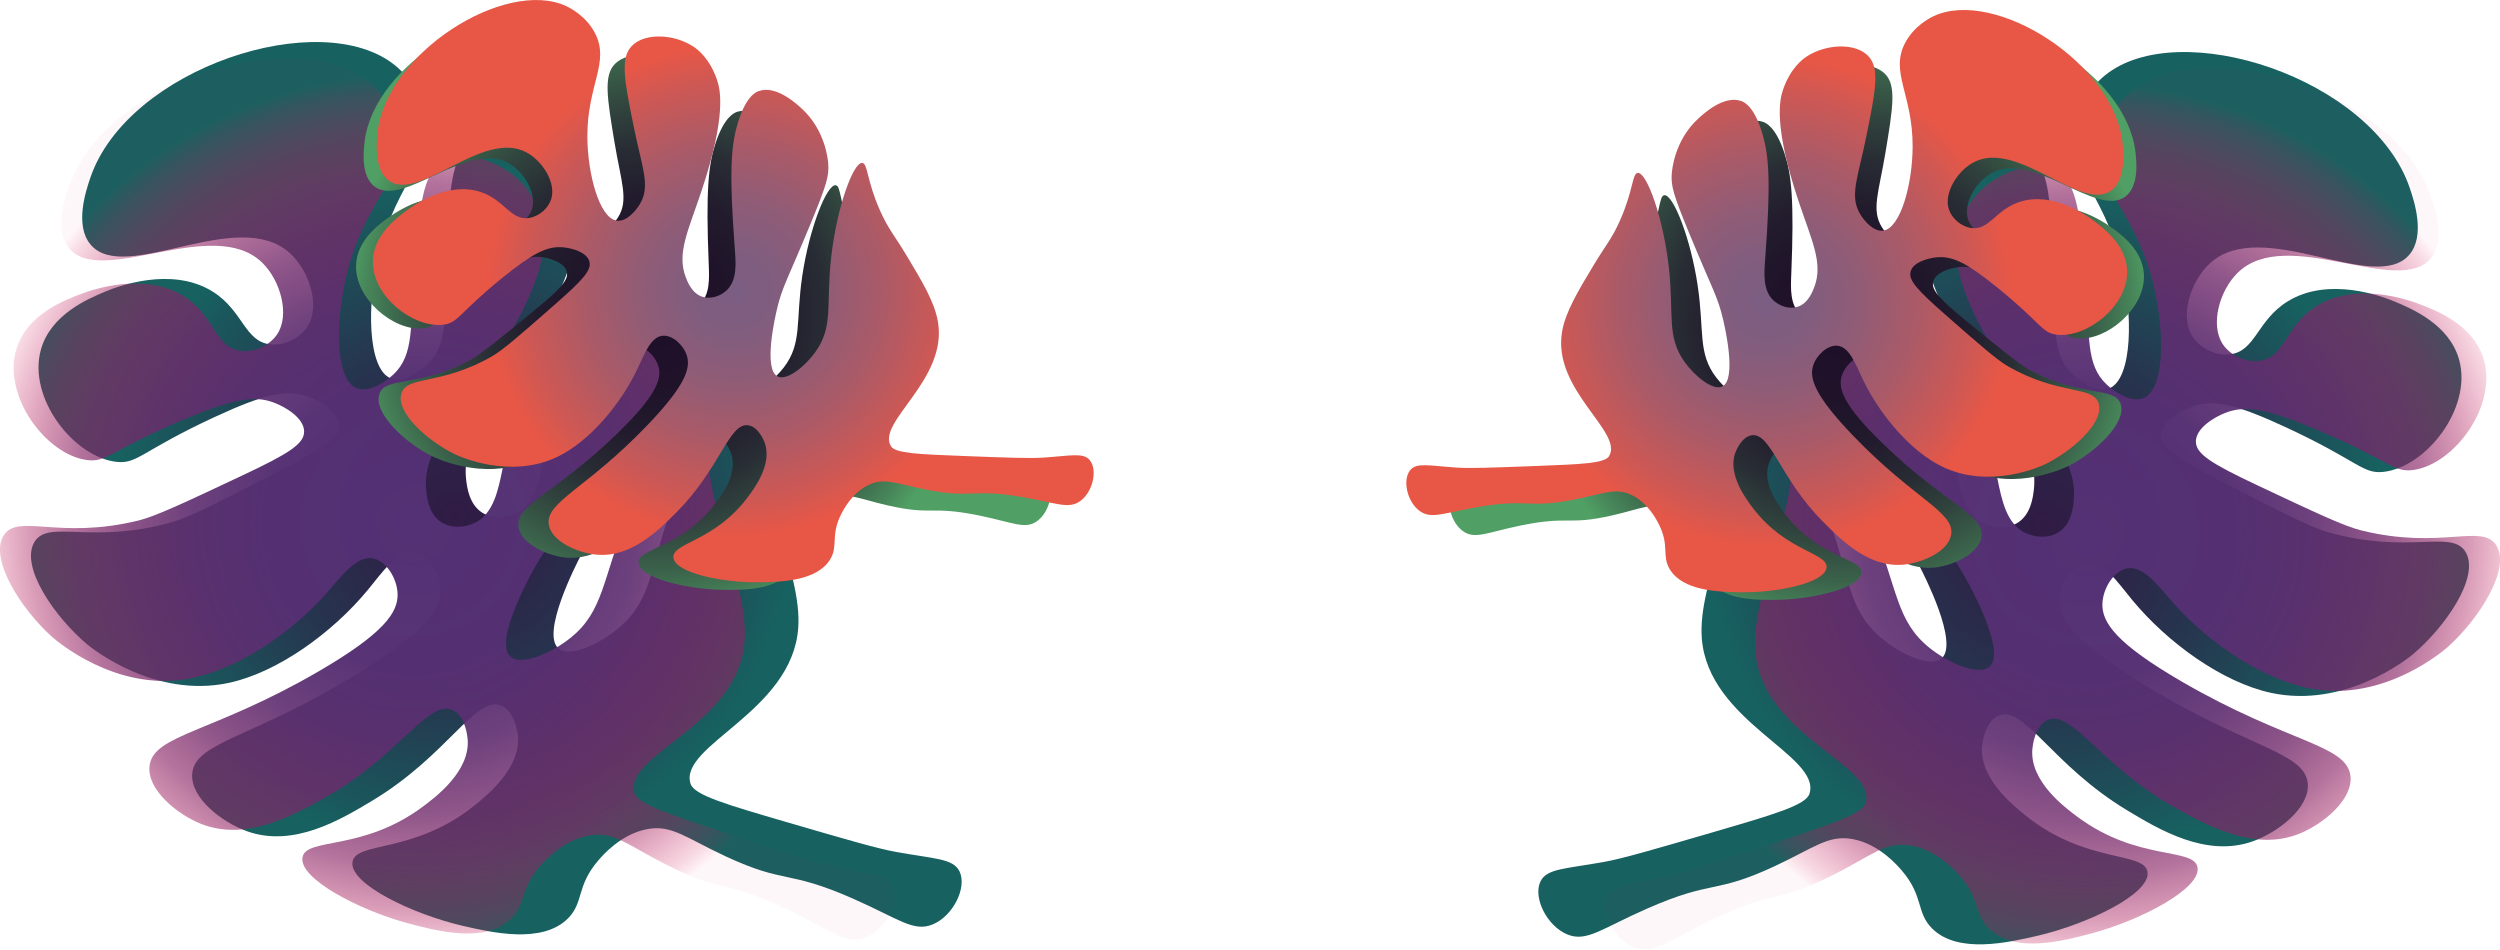 <?xml version="1.0" encoding="UTF-8"?>
<svg id="Camada_2" data-name="Camada 2" xmlns="http://www.w3.org/2000/svg" xmlns:xlink="http://www.w3.org/1999/xlink" viewBox="0 0 1151.96 437.54">
  <defs>
    <radialGradient id="Gradiente_sem_nome_272" data-name="Gradiente sem nome 272" cx="1093.8" cy="47.11" fx="1093.8" fy="47.11" r="212.76" gradientTransform="translate(-120.48 -20.88) rotate(11.43)" gradientUnits="userSpaceOnUse">
      <stop offset="0" stop-color="#301b44"/>
      <stop offset=".15" stop-color="#2d2247"/>
      <stop offset=".39" stop-color="#26364f"/>
      <stop offset=".66" stop-color="#1a575c"/>
      <stop offset=".74" stop-color="#176261"/>
    </radialGradient>
    <radialGradient id="Gradiente_sem_nome_111" data-name="Gradiente sem nome 111" cx="998.53" cy="158.29" fx="998.53" fy="158.29" r="207.19" gradientTransform="translate(2.1 -74.16) rotate(9.44)" gradientUnits="userSpaceOnUse">
      <stop offset="0" stop-color="#533174"/>
      <stop offset=".33" stop-color="#553073" stop-opacity=".98"/>
      <stop offset=".5" stop-color="#5f2e70" stop-opacity=".91"/>
      <stop offset=".64" stop-color="#712a6b" stop-opacity=".8"/>
      <stop offset=".76" stop-color="#892465" stop-opacity=".64"/>
      <stop offset=".86" stop-color="#a91d5c" stop-opacity=".43"/>
      <stop offset=".96" stop-color="#cf1452" stop-opacity=".17"/>
      <stop offset="1" stop-color="#e5104d" stop-opacity=".03"/>
    </radialGradient>
    <radialGradient id="Gradiente_sem_nome_130" data-name="Gradiente sem nome 130" cx="806.27" cy="67.41" fx="806.27" fy="67.41" r="145.91" gradientTransform="translate(136.45 -233.29) rotate(23.51)" gradientUnits="userSpaceOnUse">
      <stop offset="0" stop-color="#1e0f28"/>
      <stop offset=".21" stop-color="#1f1229"/>
      <stop offset=".38" stop-color="#221b2d"/>
      <stop offset=".53" stop-color="#282c34"/>
      <stop offset=".66" stop-color="#30433d"/>
      <stop offset=".8" stop-color="#3a614a"/>
      <stop offset=".92" stop-color="#478559"/>
      <stop offset=".99" stop-color="#509f64"/>
    </radialGradient>
    <radialGradient id="Gradiente_sem_nome_121" data-name="Gradiente sem nome 121" cx="814.07" cy="138.77" fx="814.07" fy="138.77" r="150.96" gradientUnits="userSpaceOnUse">
      <stop offset="0" stop-color="#7b5e83"/>
      <stop offset=".12" stop-color="#805d7f"/>
      <stop offset=".28" stop-color="#905c76"/>
      <stop offset=".46" stop-color="#ab5a67"/>
      <stop offset=".65" stop-color="#d05853"/>
      <stop offset=".75" stop-color="#e85746"/>
    </radialGradient>
    <radialGradient id="Gradiente_sem_nome_272-2" data-name="Gradiente sem nome 272" cx="631.53" cy="135.9" fx="631.53" fy="135.9" r="212.76" gradientTransform="translate(801.75 -20.88) rotate(168.57) scale(1 -1)" xlink:href="#Gradiente_sem_nome_272"/>
    <radialGradient id="Gradiente_sem_nome_111-2" data-name="Gradiente sem nome 111" cx="533.46" cy="230.98" fx="533.46" fy="230.98" r="207.19" gradientTransform="translate(679.16 -74.16) rotate(170.56) scale(1 -1)" xlink:href="#Gradiente_sem_nome_111"/>
    <radialGradient id="Gradiente_sem_nome_130-2" data-name="Gradiente sem nome 130" cx="372.8" cy="250.92" fx="372.8" fy="250.92" gradientTransform="translate(544.82 -233.29) rotate(156.49) scale(1 -1)" xlink:href="#Gradiente_sem_nome_130"/>
    <radialGradient id="Gradiente_sem_nome_121-2" data-name="Gradiente sem nome 121" cx="343.38" cy="134.16" fx="343.38" fy="134.16" gradientTransform="translate(681.27) rotate(-180) scale(1 -1)" xlink:href="#Gradiente_sem_nome_121"/>
  </defs>
  <g id="P2">
    <g id="COSTELAS_DE_ADÃO" data-name="COSTELAS DE ADÃO">
      <g id="COSTELA_1" data-name="COSTELA 1">
        <g>
          <path d="m833.78,365.71c5.52-17.72-46.76-32.98-49.62-71.67-.96-12.99,3.68-28.17,9.66-47.75,4.3-14.08,7.15-18.84,9.43-31.89,3.71-21.22.24-31.88,3.7-33.05,5.74-1.94,23.41,24.7,34.66,54.72,10.93,29.16,9.38,44.39,25.1,57.76,8.99,7.65,22.73,13.92,27.88,9.61,8.26-6.91-8.18-38.85-10.23-42.82-6.99-13.58-11.56-17.28-34.86-48.8-16.61-22.46-19.31-27.38-20.75-35.01-.42-2.25-3.79-21.76,8.01-39.63,2.75-4.16,12.61-19.08,24.5-17.91,2.2.22,9.28,1.46,18.78,17.72,7.5,12.82,12.94,28.9,21.42,78.39,1.63,9.53,3.42,20.55,11.79,25.25,4.5,2.53,11.26,3.42,16.34.32,6.25-3.82,7.2-12.01,7.58-15.35,1.9-16.45-8.96-28.89-23.39-51.47-28.76-44.98-28.38-62.37-27.85-68.75,1.25-14.93,7.79-22.62,9.42-24.44,10.02-11.19,28.8-17.12,39.38-10.42,9.42,5.96,10.12,21.29,11.52,51.94,1.22,26.72-1.41,39.63,8.23,49.47,3.96,4.05,11.75,9.37,17.47,7.01,10.7-4.41,11.13-34.49,5.28-58.08-8.2-33.12-26.28-43.41-21.26-64.44,2.88-12.09,11.46-19.63,13.8-21.56,34.02-27.99,123.5,1.11,140.62,51.8,1.94,5.74,7.39,21.87-.26,30.76-15.86,18.46-67.64-18-91.73,3.82-8.92,8.08-14.09,24.18-8.29,33.61,3.29,5.36,10.46,9.12,17.18,8.44,12.03-1.2,12.57-15.59,26.8-24.4,18.97-11.74,43.88-2.21,49.2.01,7.97,3.32,25.36,10.58,29.85,26.91,6.13,22.33-15.25,49.41-34.79,51.61-9.78,1.1-11.35-4.9-45.05-20.54-23.15-10.75-33.14-12.9-42.78-9.65-5.81,1.96-14.48,6.88-14.73,13.16-.24,5.92,7.08,10.78,28.68,21.89,26.71,13.74,40.06,20.61,48.11,22.89,37.46,10.62,57.13-1.51,63.53,9.21,6.8,11.39-9.58,34.82-24.46,47.24-1.87,1.56-30.9,25.04-65.2,17.63-22.48-4.86-47.67-23.09-63.92-42.75-6.7-8.1-13.5-18.41-21.36-17.24-6.31.94-11.79,9.02-12.26,16.41-.56,8.69,5.67,18.86,36.51,38.2,48.88,30.65,76.54,32.25,77.95,47.08,1.08,11.29-13.81,22.6-25.28,26.7-21.44,7.67-43.24-5.43-57.77-14.17-34.65-20.83-47.48-48.47-59.24-43.79-6.26,2.49-7.53,12.28-7.67,13.36-1.97,15.21,14.37,28.26,20.18,32.91,27.64,22.08,54.31,16.29,55.93,25.72,1.74,10.14-27.78,24.2-50.7,29.51-13.42,3.11-36.63,8.49-48.53-3.35-7.41-7.38-3.81-14.84-13.92-26.65-2.05-2.39-10.44-12.19-22.48-14.51-11.4-2.19-17.8,3.91-36.33,12.53-27.81,12.95-27.95,5.98-58.61,19.46-21.03,9.25-27.9,15.57-36.76,11.9-9.45-3.91-15.86-16.99-12.41-24.33,2.85-6.07,11.3-5.83,29.16-9.05,8.78-1.58,22.52-5.59,49.98-13.6,28.81-8.4,43.22-12.61,44.86-17.87Z" style="fill: url(#Gradiente_sem_nome_272); stroke-width: 0px;"/>
          <path d="m859.72,369.78c4.78-17.43-46.62-30.52-50.72-68.07-1.38-12.61,2.63-27.54,7.78-46.8,3.71-13.84,6.32-18.58,8.1-31.35,2.9-20.78-.84-31.04,2.49-32.29,5.52-2.08,23.62,23.25,35.58,52.09,11.62,28.01,10.63,42.88,26.38,55.36,9.01,7.14,22.59,12.78,27.46,8.41,7.81-7-9.27-37.53-11.4-41.33-7.26-12.98-11.83-16.43-35.58-46.31-16.92-21.29-19.72-25.99-21.38-33.37-.49-2.18-4.43-21.05,6.46-38.84,2.53-4.14,11.62-19,23.24-18.26,2.15.14,9.08,1.11,18.88,16.61,7.73,12.23,13.57,27.69,23.5,75.57,1.91,9.22,4.03,19.88,12.33,24.17,4.46,2.31,11.07,2.95,15.91-.24,5.96-3.93,6.6-11.93,6.86-15.19,1.29-16.07-9.69-27.82-24.51-49.3-29.51-42.81-29.73-59.74-29.42-65.97.71-14.57,6.81-22.28,8.34-24.1,9.38-11.23,27.45-17.64,37.98-11.48,9.37,5.48,10.57,20.37,12.97,50.16,2.09,25.96-.04,38.61,9.68,47.87,3.99,3.81,11.75,8.72,17.24,6.23,10.27-4.66,9.66-33.94,3.18-56.7-9.1-31.96-27.04-41.36-22.87-62,2.4-11.86,10.49-19.49,12.71-21.45,32.16-28.39,120.23-3.1,138.6,45.66,2.08,5.52,7.93,21.03.79,29.95-14.81,18.5-66.43-15.23-89.14,6.81-8.41,8.16-12.89,24.01-6.93,32.99,3.38,5.1,10.49,8.52,17,7.64,11.67-1.58,11.71-15.6,25.26-24.65,18.06-12.07,42.63-3.63,47.89-1.65,7.86,2.96,25.04,9.44,29.96,25.18,6.72,21.53-13.17,48.6-32.12,51.41-9.48,1.4-11.21-4.38-44.54-18.47-22.89-9.68-32.69-11.43-41.96-7.94-5.59,2.1-13.86,7.19-13.89,13.31-.03,5.77,7.26,10.25,28.65,20.33,26.45,12.47,39.68,18.7,47.6,20.65,36.81,9.07,55.55-3.4,62.14,6.81,7,10.85-8.15,34.21-22.21,46.8-1.77,1.58-29.22,25.42-62.85,19.36-22.04-3.97-47.18-20.86-63.65-39.44-6.79-7.66-13.76-17.46-21.37-16.06-6.1,1.13-11.17,9.18-11.38,16.38-.25,8.48,6.16,18.17,36.82,35.94,48.61,28.17,75.58,28.8,77.46,43.18,1.43,10.96-12.68,22.46-23.7,26.84-20.61,8.19-42.26-3.82-56.7-11.84-34.42-19.1-47.84-45.56-59.13-40.61-6.01,2.64-6.92,12.21-7.01,13.26-1.41,14.87,14.94,27.02,20.76,31.35,27.65,20.55,53.41,14.01,55.3,23.15,2.04,9.81-26.22,24.49-48.34,30.43-12.96,3.48-35.36,9.5-47.34-1.62-7.46-6.93-4.21-14.32-14.45-25.47-2.08-2.26-10.58-11.51-22.37-13.36-11.17-1.75-17.2,4.4-34.94,13.43-26.63,13.54-27,6.77-56.38,20.92-20.16,9.71-26.63,16.1-35.37,12.83-9.33-3.49-16.01-16-12.91-23.26,2.57-6,10.8-6.06,28.07-9.8,8.49-1.84,21.72-6.2,48.19-14.93,27.76-9.15,41.64-13.73,43.06-18.91Z" style="fill: url(#Gradiente_sem_nome_111); stroke-width: 0px;"/>
        </g>
        <g>
          <path d="m758.44,217.43c6.24-11.09-26.62-28.83-23-55.18,1.22-8.85,6.51-18.37,13.32-30.64,4.9-8.82,7.5-11.61,10.9-20.03,5.53-13.7,4.74-21.35,7.22-21.63,4.13-.47,12.16,19.92,15.39,41.67,3.14,21.12-.08,31.11,8.55,42.33,4.93,6.42,13.24,12.6,17.32,10.45,6.53-3.45.09-27.23-.72-30.19-2.74-10.11-5.27-13.25-16.38-37.73-7.91-17.44-9.02-21.13-8.89-26.46.04-1.57.58-15.14,11.06-25.43,2.44-2.39,11.19-10.99,19-8.5,1.45.46,6.02,2.31,10.06,14.57,3.19,9.68,4.53,21.24,3.12,55.64-.27,6.62-.65,14.27,4.29,18.62,2.66,2.34,7.06,3.91,10.91,2.56,4.74-1.66,6.55-7.02,7.29-9.2,3.63-10.76-1.86-20.66-8.31-37.87-12.84-34.29-10.09-45.9-8.81-50.1,2.98-9.83,8.47-14.05,9.82-15.04,8.33-6.07,21.77-7.35,27.91-1.34,5.46,5.35,3.73,15.73.28,36.48-3.01,18.09-6.63,26.37-1.58,34.36,2.08,3.28,6.54,7.97,10.71,7.21,7.81-1.42,12.41-21.53,11.87-38.19-.75-23.39-11.39-32.88-5.02-46.26,3.67-7.69,10.5-11.52,12.35-12.48,26.83-13.89,82.66,18.46,86.87,54.91.48,4.13,1.82,15.72-4.59,20.59-13.28,10.1-42.78-21.77-62.06-10.6-7.14,4.14-12.92,14.19-10.38,21.35,1.44,4.06,5.71,7.61,10.31,8.13,8.24.92,10.67-8.65,21.47-12.52,14.4-5.15,29.75,4.81,32.99,7.06,4.86,3.37,15.49,10.73,16.16,22.33.91,15.85-17.31,30.95-30.74,29.62-6.72-.66-6.91-4.91-27.26-20.24-13.98-10.53-20.37-13.4-27.31-12.61-4.18.48-10.69,2.54-11.77,6.71-1.01,3.93,3.2,8.25,16.09,18.79,15.94,13.04,23.91,19.56,28.98,22.25,23.6,12.49,38.53,7.18,41.28,15.29,2.93,8.61-11.42,21.98-23.18,28.17-1.48.78-24.31,12.36-46.25,2.47-14.38-6.48-28.66-22.32-36.73-37.84-3.33-6.4-6.41-14.28-11.85-14.63-4.36-.28-9.2,4.36-10.58,9.24-1.62,5.75,1.1,13.46,19,30.85,28.38,27.56,46.7,32.61,45.52,42.75-.9,7.73-12.5,13.17-20.78,14.28-15.48,2.07-28.22-9.84-36.71-17.79-20.25-18.94-24.89-39.31-33.44-37.86-4.56.77-6.81,7.16-7.06,7.86-3.5,9.92,5.58,21.02,8.82,24.96,15.37,18.77,34.09,18.71,33.82,25.27-.29,7.05-22.1,12.24-38.23,12.52-9.45.16-25.78.44-32.06-9.21-3.91-6.01-.42-10.5-5.52-19.87-1.03-1.9-5.25-9.67-13-12.95-7.33-3.11-12.5.07-26.16,3.19-20.51,4.69-19.6,0-42.09,4.64-15.43,3.18-20.94,6.44-26.36,2.71-5.78-3.98-8.2-13.67-4.83-18.1,2.78-3.66,8.41-2.29,20.85-1.89,6.12.2,15.9-.52,35.47-1.95,20.53-1.5,30.79-2.25,32.65-5.55Z" style="fill: url(#Gradiente_sem_nome_130); stroke-width: 0px;"/>
          <path d="m741.42,210.21c6.8-11.16-26.3-30.53-21.63-57.45,1.56-9.04,7.33-18.62,14.77-30.97,5.35-8.88,8.11-11.65,11.9-20.17,6.17-13.86,5.62-21.74,8.18-21.94,4.25-.34,11.77,20.88,14.31,43.31,2.47,21.79-1.19,31.93,7.26,43.75,4.83,6.76,13.14,13.4,17.4,11.34,6.83-3.31,1.06-27.94.34-31-2.45-10.47-4.94-13.79-15.46-39.3-7.5-18.18-8.51-22.01-8.19-27.47.1-1.61,1.13-15.52,12.26-25.7,2.59-2.37,11.88-10.88,19.8-8.04,1.47.53,6.09,2.59,9.8,15.32,2.93,10.04,3.89,21.96,1.22,57.21-.51,6.79-1.18,14.62,3.74,19.27,2.64,2.5,7.1,4.26,11.1,3.02,4.92-1.54,6.97-6.97,7.81-9.19,4.11-10.91-1.17-21.27-7.17-39.16-11.95-35.65-8.72-47.46-7.26-51.73,3.41-9.98,9.19-14.12,10.61-15.08,8.76-5.93,22.6-6.77,28.69-.38,5.42,5.68,3.27,16.27-1.02,37.45-3.74,18.46-7.75,26.83-2.85,35.2,2.01,3.44,6.42,8.41,10.73,7.78,8.07-1.18,13.5-21.66,13.55-38.77.06-24.03-10.52-34.15-3.5-47.66,4.04-7.76,11.19-11.45,13.12-12.37,28.03-13.3,84.17,21.89,87.2,59.45.34,4.25,1.3,16.2-5.44,20.97-13.99,9.9-43.12-23.87-63.31-13.09-7.47,3.99-13.76,14.11-11.41,21.54,1.33,4.22,5.58,8.02,10.29,8.71,8.42,1.24,11.25-8.5,22.49-12.08,14.97-4.77,30.36,6,33.61,8.43,4.87,3.63,15.52,11.57,15.78,23.49.37,16.3-18.87,31.14-32.6,29.3-6.87-.92-6.91-5.29-27.26-21.74-13.98-11.3-20.43-14.48-27.57-13.91-4.3.34-11.07,2.22-12.31,6.47-1.18,4,2.99,8.58,15.84,19.86,15.89,13.95,23.84,20.93,28.95,23.87,23.77,13.66,39.28,8.74,41.82,17.16,2.7,8.94-12.5,22.15-24.8,28.08-1.54.75-25.39,11.82-47.55.89-14.53-7.17-28.62-23.93-36.35-40.14-3.19-6.68-6.07-14.89-11.64-15.43-4.47-.44-9.6,4.15-11.19,9.11-1.87,5.84.65,13.86,18.4,32.34,28.15,29.3,46.77,35.13,45.2,45.5-1.2,7.9-13.3,13.07-21.84,13.91-15.96,1.57-28.61-11.11-37.04-19.56-20.1-20.15-24.14-41.23-32.97-40.05-4.7.63-7.25,7.1-7.53,7.81-3.95,10.05,4.98,21.77,8.16,25.93,15.1,19.81,34.31,20.42,33.81,27.14-.55,7.22-23.12,11.78-39.68,11.48-9.7-.17-26.48-.47-32.58-10.59-3.8-6.31-.06-10.79-4.95-20.59-.99-1.98-5.05-10.11-12.88-13.76-7.41-3.45-12.83-.38-26.96,2.34-21.21,4.09-20.11-.7-43.37,3.26-15.95,2.72-21.72,5.86-27.15,1.84-5.79-4.29-7.93-14.32-4.32-18.75,2.98-3.66,8.71-2.05,21.47-1.2,6.27.42,16.34.03,36.47-.74,21.12-.81,31.68-1.22,33.71-4.53Z" style="fill: url(#Gradiente_sem_nome_121); stroke-width: 0px;"/>
        </g>
        <g>
          <path d="m318.18,361.1c-5.52-17.72,46.76-32.98,49.62-71.67.96-12.99-3.68-28.17-9.66-47.75-4.3-14.08-7.15-18.84-9.43-31.89-3.71-21.22-.24-31.88-3.7-33.05-5.74-1.94-23.41,24.7-34.66,54.72-10.93,29.16-9.38,44.39-25.1,57.76-8.99,7.65-22.73,13.92-27.88,9.61-8.26-6.91,8.18-38.85,10.23-42.82,6.99-13.58,11.56-17.28,34.86-48.8,16.61-22.46,19.31-27.38,20.75-35.01.42-2.25,3.79-21.76-8.01-39.63-2.75-4.16-12.61-19.08-24.5-17.91-2.2.22-9.28,1.46-18.78,17.72-7.5,12.82-12.94,28.9-21.42,78.39-1.63,9.53-3.42,20.55-11.79,25.25-4.5,2.53-11.26,3.42-16.34.32-6.25-3.82-7.2-12.01-7.58-15.35-1.9-16.45,8.96-28.89,23.39-51.47,28.76-44.98,28.38-62.37,27.85-68.75-1.25-14.93-7.79-22.62-9.42-24.44-10.02-11.19-28.8-17.12-39.38-10.42-9.42,5.96-10.12,21.29-11.52,51.94-1.22,26.72,1.41,39.63-8.23,49.47-3.96,4.05-11.75,9.37-17.47,7.01-10.7-4.41-11.13-34.49-5.28-58.08,8.2-33.12,26.28-43.41,21.26-64.44-2.88-12.09-11.46-19.63-13.8-21.56-34.02-27.99-123.5,1.11-140.62,51.8-1.94,5.74-7.39,21.87.26,30.76,15.86,18.46,67.64-18,91.73,3.82,8.92,8.08,14.09,24.18,8.29,33.61-3.29,5.36-10.46,9.12-17.18,8.44-12.03-1.2-12.57-15.59-26.8-24.4-18.97-11.74-43.88-2.21-49.2.01-7.97,3.32-25.36,10.58-29.85,26.91-6.13,22.33,15.25,49.41,34.79,51.61,9.78,1.1,11.35-4.9,45.05-20.54,23.15-10.75,33.14-12.9,42.78-9.65,5.81,1.96,14.48,6.88,14.73,13.16.24,5.92-7.08,10.78-28.68,21.89-26.71,13.74-40.06,20.61-48.11,22.89-37.46,10.62-57.13-1.51-63.53,9.21-6.8,11.39,9.58,34.82,24.46,47.24,1.87,1.56,30.9,25.04,65.2,17.63,22.48-4.86,47.67-23.09,63.92-42.75,6.7-8.1,13.5-18.41,21.36-17.24,6.31.94,11.79,9.02,12.26,16.41.56,8.69-5.67,18.86-36.51,38.2-48.88,30.65-76.54,32.25-77.95,47.08-1.08,11.29,13.81,22.6,25.28,26.7,21.44,7.67,43.24-5.43,57.77-14.17,34.65-20.83,47.48-48.47,59.24-43.79,6.26,2.49,7.53,12.28,7.67,13.36,1.97,15.21-14.37,28.26-20.18,32.91-27.64,22.08-54.31,16.29-55.93,25.72-1.74,10.14,27.78,24.2,50.7,29.51,13.42,3.11,36.63,8.49,48.53-3.35,7.41-7.38,3.81-14.84,13.92-26.65,2.05-2.39,10.44-12.19,22.48-14.51,11.4-2.19,17.8,3.91,36.33,12.53,27.81,12.95,27.95,5.98,58.61,19.46,21.03,9.25,27.9,15.57,36.76,11.9,9.45-3.91,15.86-16.99,12.41-24.33-2.85-6.07-11.3-5.83-29.16-9.05-8.78-1.58-22.52-5.59-49.98-13.6-28.81-8.4-43.22-12.61-44.86-17.87Z" style="fill: url(#Gradiente_sem_nome_272-2); stroke-width: 0px;"/>
          <path d="m292.24,365.18c-4.78-17.43,46.62-30.52,50.72-68.07,1.38-12.61-2.63-27.54-7.78-46.8-3.71-13.84-6.32-18.58-8.1-31.35-2.9-20.78.84-31.04-2.49-32.29-5.52-2.08-23.62,23.25-35.58,52.09-11.62,28.01-10.63,42.88-26.38,55.36-9.01,7.14-22.59,12.78-27.46,8.41-7.81-7,9.27-37.53,11.4-41.33,7.26-12.98,11.83-16.43,35.58-46.31,16.92-21.29,19.72-25.99,21.38-33.37.49-2.18,4.43-21.05-6.46-38.84-2.53-4.14-11.62-19-23.24-18.26-2.15.14-9.08,1.11-18.88,16.61-7.73,12.23-13.57,27.69-23.5,75.57-1.91,9.22-4.03,19.88-12.33,24.17-4.46,2.31-11.07,2.95-15.91-.24-5.96-3.93-6.6-11.93-6.86-15.19-1.29-16.07,9.69-27.82,24.51-49.3,29.51-42.81,29.73-59.74,29.42-65.97-.71-14.57-6.81-22.28-8.34-24.1-9.38-11.23-27.45-17.64-37.98-11.48-9.37,5.48-10.57,20.37-12.97,50.16-2.09,25.96.04,38.61-9.68,47.87-3.99,3.81-11.75,8.72-17.24,6.23-10.27-4.66-9.66-33.94-3.18-56.7,9.1-31.96,27.04-41.36,22.87-62-2.4-11.86-10.49-19.49-12.71-21.45-32.16-28.39-120.23-3.1-138.6,45.66-2.08,5.52-7.93,21.03-.79,29.95,14.81,18.5,66.43-15.23,89.14,6.81,8.41,8.16,12.89,24.01,6.93,32.99-3.38,5.1-10.49,8.52-17,7.64-11.67-1.58-11.71-15.6-25.26-24.65-18.06-12.07-42.63-3.63-47.89-1.65-7.86,2.96-25.04,9.44-29.96,25.18-6.72,21.53,13.17,48.6,32.12,51.41,9.48,1.4,11.21-4.38,44.54-18.47,22.89-9.68,32.69-11.43,41.96-7.94,5.59,2.1,13.86,7.19,13.89,13.31.03,5.77-7.26,10.25-28.65,20.33-26.45,12.47-39.68,18.7-47.6,20.65-36.81,9.07-55.55-3.4-62.14,6.81-7,10.85,8.15,34.21,22.21,46.8,1.77,1.58,29.22,25.42,62.85,19.36,22.04-3.97,47.18-20.86,63.65-39.44,6.79-7.66,13.76-17.46,21.37-16.06,6.1,1.13,11.17,9.18,11.38,16.38.25,8.48-6.16,18.17-36.82,35.94-48.61,28.17-75.58,28.8-77.46,43.18-1.43,10.96,12.68,22.46,23.7,26.84,20.61,8.19,42.26-3.82,56.7-11.84,34.42-19.1,47.84-45.56,59.13-40.61,6.01,2.64,6.92,12.21,7.01,13.26,1.41,14.87-14.94,27.02-20.76,31.35-27.65,20.55-53.41,14.01-55.3,23.15-2.04,9.81,26.22,24.49,48.34,30.43,12.96,3.48,35.36,9.5,47.34-1.62,7.46-6.93,4.21-14.32,14.45-25.47,2.08-2.26,10.58-11.51,22.37-13.36,11.17-1.75,17.2,4.4,34.94,13.43,26.63,13.54,27,6.77,56.38,20.92,20.16,9.71,26.63,16.1,35.37,12.83,9.33-3.49,16.01-16,12.91-23.26-2.57-6-10.8-6.06-28.07-9.8-8.49-1.84-21.72-6.2-48.19-14.93-27.76-9.15-41.64-13.73-43.06-18.91Z" style="fill: url(#Gradiente_sem_nome_111-2); stroke-width: 0px;"/>
        </g>
        <g>
          <path d="m393.52,212.83c-6.24-11.09,26.62-28.83,23-55.18-1.22-8.85-6.51-18.37-13.32-30.64-4.9-8.82-7.5-11.61-10.9-20.03-5.53-13.7-4.74-21.35-7.22-21.63-4.13-.47-12.16,19.92-15.39,41.67-3.14,21.12.08,31.11-8.55,42.33-4.93,6.42-13.24,12.6-17.32,10.45-6.53-3.45-.09-27.23.72-30.19,2.74-10.11,5.27-13.25,16.38-37.73,7.91-17.44,9.02-21.13,8.89-26.46-.04-1.57-.58-15.14-11.06-25.43-2.44-2.39-11.19-10.99-19-8.5-1.45.46-6.02,2.31-10.06,14.57-3.19,9.68-4.53,21.24-3.12,55.64.27,6.62.65,14.27-4.29,18.62-2.66,2.34-7.06,3.91-10.91,2.56-4.74-1.66-6.55-7.02-7.29-9.2-3.63-10.76,1.86-20.66,8.31-37.87,12.84-34.29,10.09-45.9,8.81-50.1-2.98-9.83-8.47-14.05-9.82-15.04-8.33-6.07-21.77-7.35-27.91-1.34-5.46,5.35-3.73,15.73-.28,36.48,3.01,18.09,6.63,26.37,1.58,34.36-2.08,3.28-6.54,7.97-10.71,7.21-7.81-1.42-12.41-21.53-11.87-38.19.75-23.39,11.39-32.88,5.02-46.26-3.67-7.69-10.5-11.52-12.35-12.48-26.83-13.89-82.66,18.46-86.87,54.91-.48,4.13-1.82,15.72,4.59,20.59,13.28,10.1,42.78-21.77,62.06-10.6,7.14,4.14,12.92,14.19,10.38,21.35-1.44,4.06-5.71,7.61-10.31,8.13-8.24.92-10.67-8.65-21.47-12.52-14.4-5.15-29.75,4.81-32.99,7.06-4.86,3.37-15.49,10.73-16.16,22.33-.91,15.85,17.31,30.95,30.74,29.62,6.72-.66,6.91-4.91,27.26-20.24,13.98-10.53,20.37-13.4,27.31-12.61,4.18.48,10.69,2.54,11.77,6.71,1.01,3.93-3.2,8.25-16.09,18.79-15.94,13.04-23.91,19.56-28.98,22.25-23.6,12.49-38.53,7.18-41.28,15.29-2.93,8.61,11.42,21.98,23.18,28.17,1.48.78,24.31,12.36,46.25,2.47,14.38-6.48,28.66-22.32,36.73-37.84,3.33-6.4,6.41-14.28,11.85-14.63,4.36-.28,9.2,4.36,10.58,9.24,1.62,5.75-1.1,13.46-19,30.85-28.38,27.56-46.7,32.61-45.52,42.75.9,7.73,12.5,13.17,20.78,14.28,15.48,2.07,28.22-9.84,36.71-17.79,20.25-18.94,24.89-39.31,33.44-37.86,4.56.77,6.81,7.16,7.06,7.86,3.5,9.92-5.58,21.02-8.82,24.96-15.37,18.77-34.09,18.71-33.82,25.27.29,7.05,22.1,12.24,38.23,12.52,9.45.16,25.78.44,32.06-9.21,3.91-6.01.42-10.5,5.52-19.87,1.03-1.9,5.25-9.67,13-12.95,7.33-3.11,12.5.07,26.16,3.19,20.51,4.69,19.6,0,42.09,4.64,15.43,3.18,20.94,6.44,26.36,2.71,5.78-3.98,8.2-13.67,4.83-18.1-2.78-3.66-8.41-2.29-20.85-1.89-6.12.2-15.9-.52-35.47-1.95-20.53-1.5-30.79-2.25-32.65-5.55Z" style="fill: url(#Gradiente_sem_nome_130-2); stroke-width: 0px;"/>
          <path d="m410.54,205.61c-6.8-11.16,26.3-30.53,21.63-57.45-1.56-9.04-7.33-18.62-14.77-30.97-5.35-8.88-8.11-11.65-11.9-20.17-6.17-13.86-5.62-21.74-8.18-21.94-4.25-.34-11.77,20.88-14.31,43.31-2.47,21.79,1.19,31.93-7.26,43.75-4.83,6.76-13.14,13.4-17.4,11.34-6.83-3.31-1.06-27.94-.34-31,2.45-10.47,4.94-13.79,15.46-39.3,7.5-18.18,8.51-22.01,8.19-27.47-.1-1.61-1.13-15.52-12.26-25.7-2.59-2.37-11.88-10.88-19.8-8.04-1.47.53-6.09,2.59-9.8,15.32-2.93,10.04-3.89,21.96-1.22,57.21.51,6.79,1.18,14.62-3.74,19.27-2.64,2.5-7.1,4.26-11.1,3.02-4.92-1.54-6.97-6.97-7.81-9.19-4.11-10.91,1.17-21.27,7.17-39.16,11.95-35.65,8.72-47.46,7.26-51.73-3.41-9.98-9.19-14.12-10.61-15.08-8.76-5.93-22.6-6.77-28.69-.38-5.42,5.68-3.27,16.27,1.02,37.45,3.74,18.46,7.75,26.83,2.85,35.2-2.01,3.44-6.42,8.41-10.73,7.78-8.07-1.18-13.5-21.66-13.55-38.77-.06-24.03,10.52-34.15,3.5-47.66-4.04-7.76-11.19-11.45-13.12-12.37-28.03-13.3-84.17,21.89-87.2,59.45-.34,4.25-1.3,16.2,5.44,20.97,13.99,9.9,43.12-23.87,63.31-13.09,7.47,3.99,13.76,14.11,11.41,21.54-1.33,4.22-5.58,8.02-10.29,8.71-8.42,1.24-11.25-8.5-22.49-12.08-14.97-4.77-30.36,6-33.61,8.43-4.87,3.63-15.52,11.57-15.78,23.49-.37,16.3,18.87,31.14,32.6,29.3,6.87-.92,6.91-5.29,27.26-21.74,13.98-11.3,20.43-14.48,27.57-13.91,4.3.34,11.07,2.22,12.31,6.47,1.18,4-2.99,8.58-15.84,19.86-15.89,13.95-23.84,20.93-28.95,23.87-23.77,13.66-39.28,8.74-41.82,17.16-2.7,8.94,12.5,22.15,24.8,28.08,1.54.75,25.39,11.82,47.55.89,14.53-7.17,28.62-23.93,36.35-40.14,3.19-6.68,6.07-14.89,11.64-15.43,4.47-.44,9.6,4.15,11.19,9.11,1.87,5.84-.65,13.86-18.4,32.34-28.15,29.3-46.77,35.13-45.2,45.5,1.2,7.9,13.3,13.07,21.84,13.91,15.96,1.57,28.61-11.11,37.04-19.56,20.1-20.15,24.14-41.23,32.97-40.05,4.7.63,7.25,7.1,7.53,7.81,3.95,10.05-4.98,21.77-8.16,25.93-15.1,19.81-34.31,20.42-33.81,27.14.55,7.22,23.12,11.78,39.68,11.48,9.7-.17,26.48-.47,32.58-10.59,3.8-6.31.06-10.79,4.95-20.59.99-1.98,5.05-10.11,12.88-13.76,7.41-3.45,12.83-.38,26.96,2.34,21.21,4.09,20.11-.7,43.37,3.26,15.95,2.72,21.72,5.86,27.15,1.84,5.79-4.29,7.93-14.32,4.32-18.75-2.98-3.66-8.71-2.05-21.47-1.2-6.27.42-16.34.03-36.47-.74-21.12-.81-31.68-1.22-33.71-4.53Z" style="fill: url(#Gradiente_sem_nome_121-2); stroke-width: 0px;"/>
        </g>
      </g>
    </g>
  </g>
</svg>